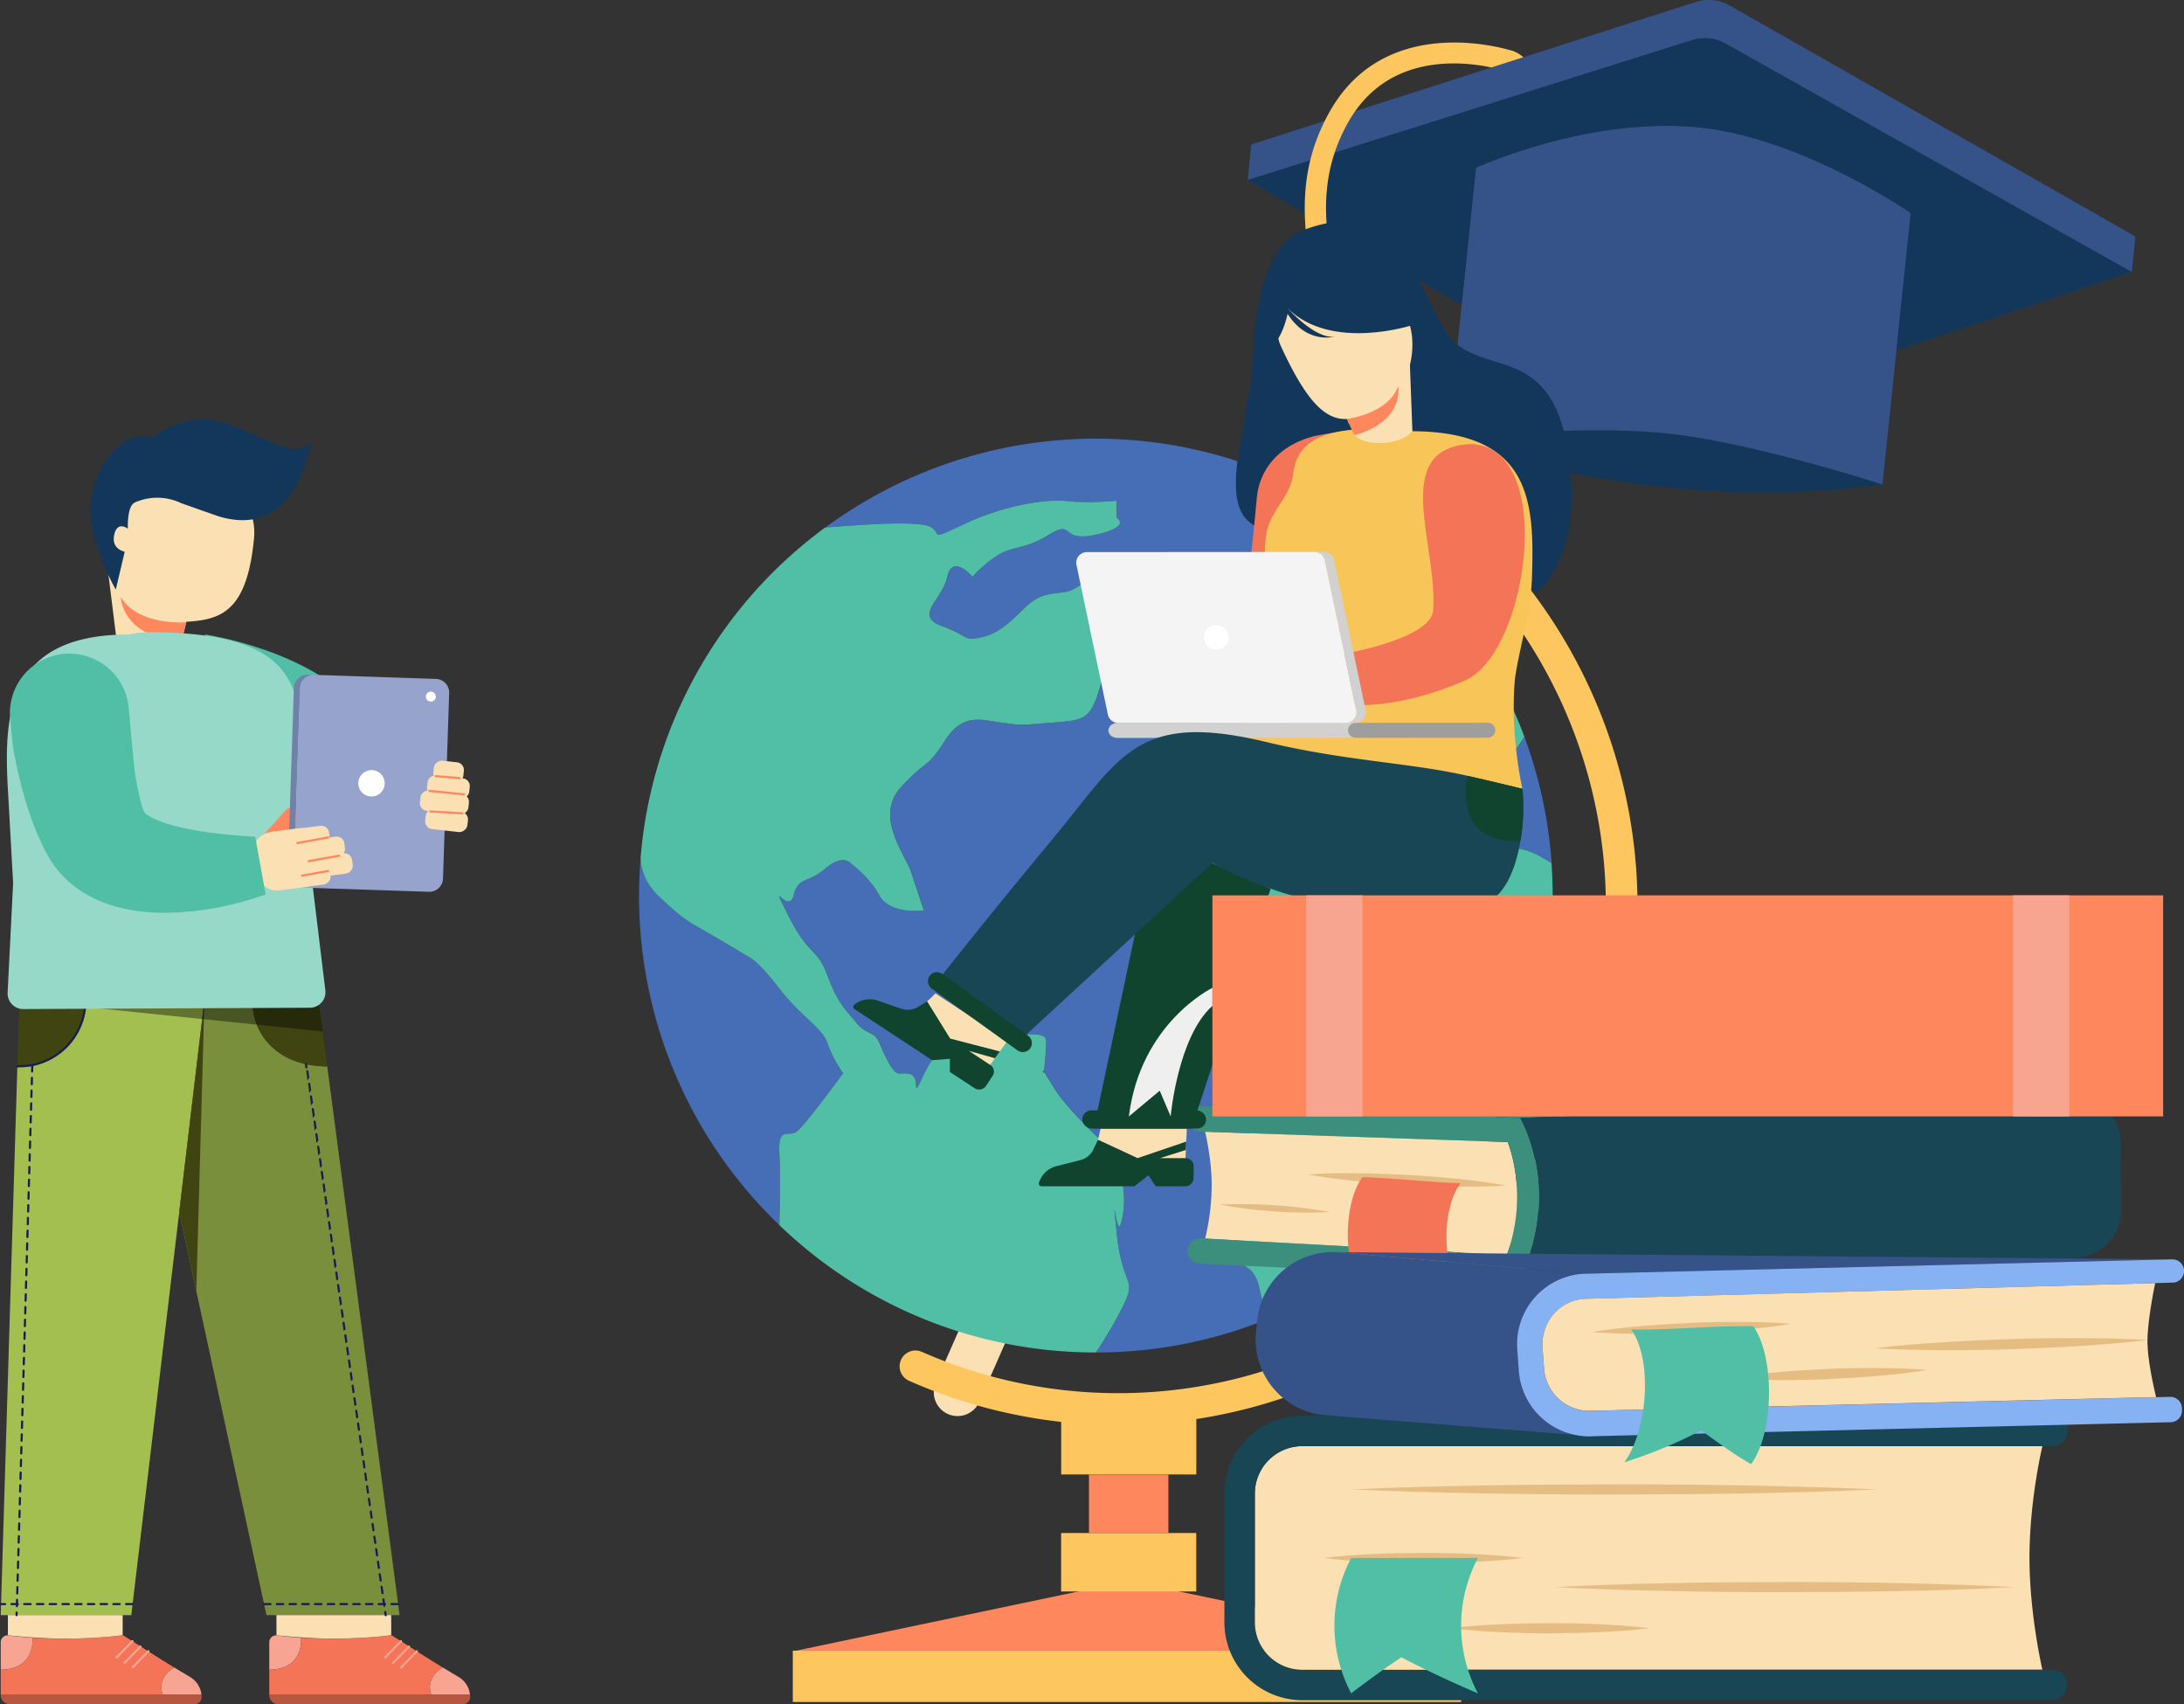 <svg xmlns="http://www.w3.org/2000/svg" viewBox="0 0 1563.64 1219.76"><rect x="0" y="0" width="1563.64" height="1219.76" fill="#333333" stroke="none"/><defs><style>.cls-1{isolation:isolate;}.cls-2{fill:#fec65e;}.cls-3{fill:#fe875e;}.cls-4{fill:#fae0b2;}.cls-5{fill:#466eb6;}.cls-6{fill:#50bfa5;}.cls-7{fill:#13375b;}.cls-8{fill:#355389;}.cls-9{fill:#f7f07f;}.cls-10{fill:#184655;}.cls-11{fill:#e5bd83;}.cls-12{fill:#3c8f7c;}.cls-13{fill:#f47458;}.cls-14{fill:#86b1f2;}.cls-15{fill:#f8c558;}.cls-16{fill:#587cf8;}.cls-17{fill:#d1d1d1;}.cls-18{fill:#9e9e9e;}.cls-19{fill:#f4f4f4;}.cls-20{fill:#fff;}.cls-21{fill:#11442f;}.cls-22{fill:#f7a491;}.cls-23{fill:#efefef;}.cls-24{fill:#a3bf50;}.cls-25{fill:#7a8f3c;}.cls-26{fill:#f8a492;}.cls-27{fill:#b75742;}.cls-28{fill:#3f4411;}.cls-29{fill:#171c51;}.cls-30{opacity:0.4;mix-blend-mode:multiply;}.cls-31{fill:#96d9c9;}.cls-32{fill:#7181aa;}.cls-33{fill:#96a4cd;}</style></defs><g class="cls-1"><g id="Object"><rect class="cls-2" x="567.61" y="1181.46" width="478.5" height="36.75"/><polygon class="cls-3" points="808.08 1131.53 570.04 1181.46 1046.11 1181.46 808.08 1131.53"/><rect class="cls-2" x="759.7" y="1097.25" width="96.75" height="41.84"/><rect class="cls-2" x="759.75" y="1013.5" width="96.75" height="41.84"/><rect class="cls-3" x="779.65" y="1055.41" width="56.86" height="41.84"/><path class="cls-4" d="M1961.54,1842.22h0a17,17,0,0,0-22.42,8.72l-19.52,44.36a17,17,0,0,0,8.72,22.42h0a17,17,0,0,0,22.42-8.72l19.52-44.36A17,17,0,0,0,1961.54,1842.22Z" transform="translate(-1249.6 -905.61)"/><path class="cls-4" d="M2203.11,1293.33h0a17,17,0,0,1-8.72-22.42l19.53-44.36a17,17,0,0,1,22.42-8.71h0a17,17,0,0,1,8.71,22.42l-19.52,44.36A17,17,0,0,1,2203.11,1293.33Z" transform="translate(-1249.6 -905.61)"/><path class="cls-2" d="M2050.1,1925.62a370.74,370.74,0,0,1-149.65-31.7,11.32,11.32,0,1,1,9.12-20.73,349.11,349.11,0,0,0,460.19-178.91c77.55-176.2-2.71-382.64-178.91-460.19a11.32,11.32,0,1,1,9.12-20.73c187.64,82.58,273.1,302.41,190.52,490.05a372.66,372.66,0,0,1-340.39,222.21Z" transform="translate(-1249.6 -905.61)"/><path class="cls-5" d="M1807.57,1730.61c1,18.69,0,51.72,0,51.72l-.07.08a326.34,326.34,0,0,1-100.36-235.82c0-9,.37-17.88,1.1-26.63h.07c0,1.91.45,15.08,12.51,26.63,13,12.44,18.62,17.07,28,22.22s37.31,21.93,37.31,21.93,5.66,1.84,21.48,22.37,30.75,28,34.51,39.21,11.18,21.41,11.18,21.41-28,38.26-33.55,42S1806.69,1712,1807.57,1730.61Z" transform="translate(-1249.6 -905.61)"/><path class="cls-5" d="M2151.69,1829.49c3.6,19.36,12.06,17.3,13.17,16.93v.07a326.5,326.5,0,0,1-130.68,27.15,300.65,300.65,0,0,0,20.24-34.8c9-18.69-1.55-13.1-5.3-50.4s0,0,2.36-5.59,5.07-22.37,0-37.31c-4.64-13.68-.81-11.69-.08-11.25-2.13-1.92-36.2-32.23-47.09-50-4.12-6.84-6.25-10.22-7.21-11.62.44-3.61,1.62-14.72,1.62-22.22s-20.45-3.68-26-3.68-28,5.59-43.12,7.43-24.06,39.14-24.06,28-9.34-7.43-13.1-8.39-9.27-12.14-13-21.41-9.34-5.59-16.78-14.93-13.09-13.1-20.52-33.63-13.1-13-28-42.89,0,0,3.68-14.28,9.34-8.09,22.58-19.27,18.47-3.76,18.47-3.76,13,9.35,20.53,23,31.71,10.6,31.71,10.6l-5.59-16.78c-1.32-3.9-2-6-2.35-7.06l-.3-1c-.22-.66-.59-1.62-1.1-3.23-3.76-11.19-26.12-39.15-7.43-59.67s18.61-13,31.71-33.56,26.12-14.93,41-13.09,11.26,1.91,35.46,0,28-1.84,35.47-28,0,0-3.76-24.28,0-20.46,0-41.2-9.34-1.7-22.36,0-16.78,2.06-24.28,7.65-18.62,20.53-33.55,24.28-9.35,0-29.88-7.58,0-18.54,3.76-35.32,18.1,0,18.1,0a85.86,85.86,0,0,1,17.36-14.93c11.18-7.51,18.62-3.76,37.3-15.16s7.44,5.81,33.55,0,14.94-12.21,14.94-12.21V1264s-18.69,2.2-35.46.29-46.65,3.75-72.7,16-16.85,8.31-24.28,2.94-50.4-2.06-76.3,0a327,327,0,0,1,422.77,29.87c-4.26-3.6-44.29,11-48,22.15s1.91,14.93-11.18,28-13,13.09-42.9,24.28-26.12-5.59-42.89,20.53-20.53,31.63-16.78,44.73-1.91,35.46,24.21,28,16.85-31.71,44.8-22.37a244.88,244.88,0,0,0,53.64,11.19s-9.71-28,0-33.56,27.59,3.68,39.22,13,11.62,7.5,19.05,18.69,14.94,16,20.53,14.49,26.12-31.27,26.12-31.27l12.07-17.8a326.2,326.2,0,0,1,19.42,90.42h-.07c-20.23-13-24-11.11-55.7-11.11s-35.46,7.28-63.42-.07-26.12-13-59.67-11.11-28-4.2-48.49,11-31.71-.37-37.3,34.43-14.94,29.21,0,59.09,14.93,24.2,29.8,54.07,26.12,5.6,20.52,48.49-5.59,50.4-5.59,57.83-3.75,29.87-3.75,39.22S2147.86,1808.67,2151.69,1829.49ZM2149.85,1365v-29.8c-11.19,0,5.59-13.1-11.19,0s-22.36,28-26.12,33.55-12.5,9.34-12.5,9.34Z" transform="translate(-1249.6 -905.61)"/><path class="cls-6" d="M2051.48,1782.85c-2.36,5.59-6.11-31.71-2.36,5.59s14.27,31.71,5.3,50.4a300.65,300.65,0,0,1-20.24,34.8,325.94,325.94,0,0,1-226.68-91.23l.07-.08s1-33,0-51.72,6.55-11.19,12.14-14.86,33.55-42,33.55-42-7.43-10.22-11.18-21.41-18.69-18.69-34.51-39.21-21.48-22.37-21.48-22.37-28-16.78-37.31-21.93-14.93-9.78-28-22.22c-12.06-11.55-12.51-24.72-12.51-26.63h-.07a326.31,326.31,0,0,1,132.14-236.77c25.9-2.06,68.87-5.37,76.3,0s-1.84,9.27,24.28-2.94,55.92-17.81,72.7-16,35.46-.29,35.46-.29v12.14s11.18,6.4-14.94,12.21-14.93-11.4-33.55,0-26.12,7.65-37.3,15.16a85.86,85.86,0,0,0-17.36,14.93s-14.35-16.85-18.1,0-24.28,27.74-3.76,35.32,14.94,11.26,29.88,7.58,26.12-18.69,33.55-24.28,11.18-6,24.28-7.65,22.36-20.75,22.36,0-3.75,17,0,41.2,11.19-1.84,3.76,24.28-11.19,26.12-35.47,28-20.52,1.91-35.46,0-28-7.43-41,13.09-13.1,13-31.71,33.56,3.67,48.48,7.43,59.67c.51,1.61.88,2.57,1.1,3.23l.3,1c.36,1,1,3.16,2.35,7.06l5.59,16.78s-24.28,3.09-31.71-10.6-20.53-23-20.53-23-5.3-7.43-18.47,3.76-18.83,5-22.58,19.27-18.62-15.52-3.68,14.28,20.45,22.44,28,42.89,13,24.28,20.52,33.63,13,5.59,16.78,14.93,9.34,20.53,13,21.41,13.1-2.79,13.1,8.39,8.9-26.12,24.06-28,37.45-7.43,43.12-7.43,26-3.75,26,3.68-1.18,18.61-1.62,22.22c-.51-.74-.73-1-.81-.88,0,.29.59,1.62.59,2a3.35,3.35,0,0,0,.22-1.1c1,1.4,3.09,4.78,7.21,11.62,10.89,17.81,45,48.12,47.09,50-.73-.44-4.56-2.43.08,11.25C2056.55,1760.48,2053.9,1777.26,2051.48,1782.85Z" transform="translate(-1249.6 -905.61)"/><path class="cls-6" d="M2164.86,1846.42c-1.11.37-9.57,2.43-13.17-16.93-3.83-20.82-14.94-14.93-14.94-24.2s3.75-31.71,3.75-39.22,0-14.93,5.59-57.83-5.59-18.61-20.52-48.49-14.87-24.28-29.8-54.07-5.59-24.28,0-59.09,16.77-19.27,37.3-34.43,14.94-9.12,48.49-11,31.71,3.75,59.67,11.11,31.71.07,63.42.07,35.47-1.84,55.7,11.11h.07c.52,7.65.81,15.3.81,23.1,0,134.21-80.78,249.5-196.37,299.9Z" transform="translate(-1249.6 -905.61)"/><path class="cls-6" d="M2138.66,1335.21c16.78-13.1,0,0,11.19,0V1365L2100,1378.1s8.75-3.75,12.5-9.34S2121.89,1348.23,2138.66,1335.21Z" transform="translate(-1249.6 -905.61)"/><path class="cls-6" d="M2341,1433v.08l-12.07,17.8s-20.53,29.8-26.12,31.27-13.09-3.31-20.53-14.49-7.43-9.35-19.05-18.69-29.43-18.62-39.22-13,0,33.56,0,33.56a244.88,244.88,0,0,1-53.64-11.19c-27.95-9.34-18.68,14.94-44.8,22.37s-20.46-14.94-24.21-28,0-18.69,16.78-44.73,13-9.35,42.89-20.53,29.87-11.19,42.9-24.28,7.5-16.78,11.18-28,43.78-25.75,48-22.15a.08.08,0,0,0,.08.08A328.06,328.06,0,0,1,2341,1433Z" transform="translate(-1249.6 -905.61)"/><path class="cls-7" d="M2597.37,1252.34c-169.83,23.28-311.29-32.41-311.29-32.41s90.25-11.07,157.75-4C2503.66,1222.12,2597.37,1252.34,2597.37,1252.34Z" transform="translate(-1249.6 -905.61)"/><path class="cls-8" d="M2607.48,1155.23l-10.11,97.11s-93.71-30.22-153.54-36.45c-67.5-7-157.75,4-157.75,4l10.12-97.12,10.11-97.11s80.57-37.12,160.33-28.81c74,7.7,151,61.22,151,61.22Z" transform="translate(-1249.6 -905.61)"/><path class="cls-7" d="M2775.77,1100.24l-165.7,55.26-2.59-.27,10.11-97.12s-77-53.52-151-61.22c-79.76-8.31-160.33,28.81-160.33,28.81l-10.11,97.11-2.55-.26-150.76-88.21,330.68-104Z" transform="translate(-1249.6 -905.61)"/><path class="cls-8" d="M2463.63,907.06,2145.53,1009l-2.64,25.38L2461,934.26a30.59,30.59,0,0,1,24.16,2.52l290.66,163.46,2.64-25.38L2488.09,909.61A30.61,30.61,0,0,0,2463.63,907.06Z" transform="translate(-1249.6 -905.61)"/><path class="cls-2" d="M2205.29,1184.21s-12.06,22.15-10.08,40.56,9.45,35.44,9.45,35.44l4.37.45-2.29-20.39,6.12,27.3,7.26-1.85-4.29-39.13,7.62,33s7.47-3.13,7.74-5.7-6.45-32.53-6.45-32.53l9.48,35.45s4.8,3.1,8.48-32.28-26.32-47-26.32-47Z" transform="translate(-1249.6 -905.61)"/><path class="cls-2" d="M2340.27,946.58l-22.87,7.34a121.93,121.93,0,0,0-14-2.22c-24.13-2.52-60.25.45-83.49,33.42q-2.44,3.5-4.7,7.4a122.32,122.32,0,0,0-10,22.19c-12.12,36.25-4.23,71.3,4.06,108,4.49,20,9.14,40.69,10.38,61.71a7.6,7.6,0,0,1-7.19,8.06,6.62,6.62,0,0,1-1.26,0,7.63,7.63,0,0,1-6.84-7.13c-1.17-19.78-5.66-39.83-10-59.25-7.71-34.23-15.63-69.36-6.63-105.93a132,132,0,0,1,10.39-28.08c1.17-2.41,2.46-4.78,3.82-7.18,41.49-72.57,130.53-42.91,131.45-42.59A24.12,24.12,0,0,1,2340.27,946.58Z" transform="translate(-1249.6 -905.61)"/><circle class="cls-9" cx="963.32" cy="275.29" r="15.95"/><path class="cls-4" d="M2182,1940.69h529.86s-9.25,38.35-9.25,80c0,40.49,9.25,80,9.25,80H2182a34,34,0,0,1-34-34v-92A34,34,0,0,1,2182,1940.69Z" transform="translate(-1249.6 -905.61)"/><path class="cls-10" d="M2719,1918.92a10.89,10.89,0,0,1,10.88,10.88,10.89,10.89,0,0,1-10.88,10.89H2182a34,34,0,0,0-34,34.07v92a34,34,0,0,0,34,34h537a10.89,10.89,0,0,1,0,21.77H2182a55.79,55.79,0,0,1-55.8-55.8v-92a55.8,55.8,0,0,1,55.8-55.8Z" transform="translate(-1249.6 -905.61)"/><path class="cls-11" d="M2217,1971.67q47.07-2.1,94.13-2.82c31.38-.58,62.76-.73,94.13-.8s62.75.21,94.13.79,62.75,1.42,94.13,2.83q-47.07,2.11-94.13,2.83c-31.38.58-62.75.73-94.13.8s-62.75-.23-94.13-.81S2248.34,1973.07,2217,1971.67Z" transform="translate(-1249.6 -905.61)"/><path class="cls-11" d="M2197.34,2020.73c11.86-1.5,23.71-2.29,35.57-2.82s23.71-.73,35.56-.81c11.86.07,23.72.22,35.57.8s23.71,1.32,35.57,2.83c-11.86,1.51-23.71,2.3-35.57,2.83s-23.71.73-35.57.79-23.71-.22-35.56-.8S2209.2,2022.23,2197.34,2020.73Z" transform="translate(-1249.6 -905.61)"/><path class="cls-11" d="M2288.1,2071c11.85-1.5,23.71-2.28,35.56-2.82s23.72-.73,35.57-.8,23.71.21,35.57.79,23.71,1.32,35.56,2.83c-11.85,1.51-23.71,2.3-35.56,2.83s-23.71.74-35.57.8-23.71-.23-35.57-.81S2300,2072.51,2288.1,2071Z" transform="translate(-1249.6 -905.61)"/><path class="cls-11" d="M2363,2041.58q41.1-2.1,82.19-2.82c27.4-.58,54.8-.74,82.19-.81s54.8.22,82.19.8,54.8,1.42,82.19,2.83q-41.09,2.12-82.19,2.83c-27.39.58-54.79.73-82.19.79s-54.79-.22-82.19-.8S2390.35,2043,2363,2041.58Z" transform="translate(-1249.6 -905.61)"/><path class="cls-6" d="M2307.72,2117.62a103.56,103.56,0,0,1,0-96.89H2217a103.56,103.56,0,0,0,0,96.89c10.76-8.25,22.71-16.94,35.85-25.83C2269.92,2100.68,2288.23,2109.37,2307.72,2117.62Z" transform="translate(-1249.6 -905.61)"/><path class="cls-4" d="M2329,1723s15.63,36.32-.59,80.91l-61.57-3.37-154.41-8.42v0a166.33,166.33,0,0,0,4.68-38.2c0-18.94-4.68-38.24-4.68-38.24v0l152.2,5.19Z" transform="translate(-1249.6 -905.61)"/><path class="cls-12" d="M2109.21,1791.93l3.23.18,154.41,8.42,61.57,3.37c16.22-44.59.59-80.91.59-80.91l-64.37-2.21-152.2-5.19-3.67-.11a9.05,9.05,0,0,1,.26-18.1h.4l228.61,8.45s30.19,50.14,0,115.05l-229.7-10.81a9.08,9.08,0,0,1,.47-18.14Z" transform="translate(-1249.6 -905.61)"/><polygon class="cls-12" points="859.83 791.77 1486.31 783.86 1482.86 784.01 1088.44 800.22 859.83 791.77"/><path class="cls-10" d="M2345.68,1705.52l386.78-15.91a34.13,34.13,0,0,1,35.45,33.93l.25,48.18a34.07,34.07,0,0,1-32.8,34.28L2338,1820.88c30.19-64.91,0-115.05,0-115.05Z" transform="translate(-1249.6 -905.61)"/><path class="cls-11" d="M2327.86,1754.11c-11.94.84-23.84,1-35.72.84s-23.76-.59-35.62-1.17-23.69-1.54-35.52-2.77-23.63-2.64-35.41-4.8c11.94-.85,23.84-1,35.73-.86s23.75.59,35.61,1.19,23.7,1.54,35.52,2.77S2316.09,1752,2327.86,1754.11Z" transform="translate(-1249.6 -905.61)"/><path class="cls-11" d="M2201.7,1773.13a312.65,312.65,0,0,1-39.45-.45,307,307,0,0,1-39.14-4.87,351.3,351.3,0,0,1,78.59,5.32Z" transform="translate(-1249.6 -905.61)"/><path class="cls-13" d="M2222.87,1825.17c-12-17.75-10.83-59.93,2.24-77,23.69.69,46.52,3.61,70.21,4.3-13.07,17-13.41,57-1.35,74.73a262.59,262.59,0,0,1-42.37-19.75C2241.22,1814.47,2231.82,1820.59,2222.87,1825.17Z" transform="translate(-1249.6 -905.61)"/><path class="cls-8" d="M2371.42,1816.23l11.19,1a50.53,50.53,0,0,0-46.75,54.08l1.12,15.44a50.51,50.51,0,0,0,40.74,45.9l-180-14.17a54.32,54.32,0,0,1-48.85-59.6l.84-8.3a54.26,54.26,0,0,1,58.76-48.6h0Z" transform="translate(-1249.6 -905.61)"/><polygon class="cls-8" points="1555.13 901.39 1133.02 911.62 1121.82 910.63 958.92 896.37 958.88 896.37 956.93 896.2 1555.13 901.39"/><path class="cls-14" d="M2792.62,1824l-409.07,11.33a32.29,32.29,0,0,0-23.23,12.87,34,34,0,0,0-6.28,23l1.06,14.24a32.63,32.63,0,0,0,31.79,30.07c.94,0,1.92,0,2.87-.1l.43,0,403.1-9.75,10-.25a8.35,8.35,0,0,1,8.51,8.47l0,1.48a8.32,8.32,0,0,1-8.1,8.2l-412.61,10a49.48,49.48,0,0,1-13.37-.82,50.51,50.51,0,0,1-40.74-45.9l-1.12-15.44a50.53,50.53,0,0,1,46.75-54.08L2804.73,1807a8.33,8.33,0,0,1,.45,16.66Z" transform="translate(-1249.6 -905.61)"/><path class="cls-4" d="M2793.29,1905.6l-403.1,9.75-.43,0c-1,0-1.93.11-2.87.1a32.63,32.63,0,0,1-31.79-30.07l-1.06-14.24a34,34,0,0,1,6.28-23,32.29,32.29,0,0,1,23.23-12.87L2792.62,1824c-.16.73-5.3,25.07-5.53,40.71S2793.29,1905.6,2793.29,1905.6Z" transform="translate(-1249.6 -905.61)"/><path class="cls-11" d="M2389.47,1859c11.8-2,23.63-3.26,35.47-4.28s23.7-1.71,35.56-2.27,23.74-.75,35.62-.66,23.79.34,35.71,1.36c-11.8,2-23.63,3.28-35.47,4.29s-23.7,1.71-35.56,2.26-23.74.75-35.63.65S2401.39,1860,2389.47,1859Z" transform="translate(-1249.6 -905.61)"/><path class="cls-11" d="M2487.1,1892c11.8-2,23.63-3.26,35.47-4.28s23.7-1.71,35.56-2.27,23.74-.75,35.63-.66,23.78.34,35.7,1.37c-11.8,2-23.63,3.27-35.47,4.29s-23.7,1.7-35.56,2.25-23.74.75-35.62.66S2499,1893,2487.1,1892Z" transform="translate(-1249.6 -905.61)"/><path class="cls-6" d="M2503.28,1953.57c16.36-22,17.33-76.29,1.62-98.72-30.25-.44-57.12,2.8-87.37,2.36,15.72,22.43,11.37,73.07-5,95a334.88,334.88,0,0,0,55.1-22.83C2480.48,1938.9,2492.13,1947.23,2503.28,1953.57Z" transform="translate(-1249.6 -905.61)"/><path class="cls-11" d="M2591.6,1870.63c16.25-2,32.51-3.27,48.79-4.3s32.56-1.72,48.85-2.28,32.59-.77,48.9-.68,32.62.33,49,1.35c-16.25,2-32.52,3.28-48.79,4.31s-32.56,1.71-48.85,2.27-32.59.75-48.9.67S2607.94,1871.63,2591.6,1870.63Z" transform="translate(-1249.6 -905.61)"/><path class="cls-7" d="M2180.94,1071c-21.29,8.52-32.68,44.11-34.23,89.75s-27.48,105.57,1,121,76.25-21.51,113.11,10.94,90.57,35.43,90.57,35.43,33.51-26.56,20.33-102.49-63.37-49.44-85.8-80.87S2252.87,1042.25,2180.94,1071Z" transform="translate(-1249.6 -905.61)"/><path class="cls-13" d="M2193.08,1217.3s74.41-15.6,72,8.74c-1,10.37-33.2,56.92-33.94,60.79-.49,2.82-1.15,5.71-1.73,8.56s-1.22,5.7-2,8.59-1.39,5.75-2.19,8.64l-2.52,8.73c-.4,1.44-.88,2.92-1.4,4.4l-1.51,4.43-1.52,4.42-1.78,4.54-1.83,4.51c-.31.75-.6,1.48-.94,2.25l-1.09,2.34-2.22,4.65-1.11,2.32-.56,1.15-1,1.75c-1.35,2.39-2.7,4.81-4.25,7s-3.26,4.37-5,6.45-3.63,3.82-5.51,5.64-3.83,3.26-5.8,4.8a84.29,84.29,0,0,1-23.42,12.1c-1.86.58-3.8,1.29-5.6,1.72l-5.46,1.36c-3.53.71-7.09,1.35-10.48,1.73a139.44,139.44,0,0,1-19.71,1c-12.66-.14-14.25-59.21-5.82-61.35a97.22,97.22,0,0,0,11.7-3.7c.85-.36,1.79-.66,2.55-1.06s1.58-.75,2.37-1.1l2.08-1.14a21,21,0,0,0,1.81-1.16c2.21-1.55,3.37-6.82,3.37-6.82l.76-2.71.39-1.35c.12-.47.22-1,.33-1.51l.67-3,.71-3,.6-3.25c.38-2.19.84-4.23,1.18-6.52.77-4.47,2.32-20,4.25-40.54,2.07-22,18.07-38.93,43.46-44.46Z" transform="translate(-1249.6 -905.61)"/><path class="cls-15" d="M2334,1394.17c1.27-16.6,11.53-48.88,12.39-74.53,1.79-53.41.45-104.92-85.26-105.38a1.76,1.76,0,0,0-.33-.07c-5.68-1-9.86-1.38-11.84-1.55l-1.27-.1c-40-1.14-68.77,3-72.23,32.13-2.12,17.75-16.75,25.51-19.43,44.62-3.48,24.85,3.55,29,9.92,49.69,5,16.38-39.29,127.13-39.29,127.13l212.94,4.1S2331,1433.71,2334,1394.17Z" transform="translate(-1249.6 -905.61)"/><path class="cls-16" d="M2249,1212.64c2,.17,6.16.59,11.84,1.55A101.87,101.87,0,0,0,2249,1212.64Z" transform="translate(-1249.6 -905.61)"/><path class="cls-4" d="M2259,1166.07l-55.24,9.5,7.33,20.92,0,.07,2,5.77,1.92,5.54.41,1.15,6.65.75-4.39,4.27s2.15,8.66,19.54,8.66,23.58-8.5,23.58-8.5Z" transform="translate(-1249.6 -905.61)"/><path class="cls-4" d="M2260.73,1149.17c1.22,25.95-13.06,47.38-38,54.8-19.06,5.69-33.78-2.29-56-50.4-10.91-23.58,18.83-48,44.78-49.19A47,47,0,0,1,2260.73,1149.17Z" transform="translate(-1249.6 -905.61)"/><path class="cls-3" d="M2219.57,1217.11a6.91,6.91,0,0,1-1.89-3.07c-.72-2.23-3.91-8.54-3.91-8.54s29.83-3.51,36.78-23.44C2250.55,1182.06,2255.85,1206.61,2219.57,1217.11Z" transform="translate(-1249.6 -905.61)"/><path class="cls-13" d="M2301.43,1223.46c62.9-.76,43.19,149.34-3.12,169.29-57.07,24.58-91.49,16.23-91.49,16.23l-.44-34.35c.33-.15,67.64-10.78,69.26-32.08,3.56-46.64-31-115.1,25.79-119.09Z" transform="translate(-1249.6 -905.61)"/><path class="cls-17" d="M2137.74,1423l83.47-.06a7,7,0,0,0-4.51,1.58,4.9,4.9,0,0,0-1.87,3.78c0,3,2.88,5.37,6.39,5.37l-171.65.11c-3.51,0-6.39-2.41-6.39-5.37a5,5,0,0,1,1.87-3.78,7,7,0,0,1,4.51-1.58Z" transform="translate(-1249.6 -905.61)"/><path class="cls-18" d="M2314.78,1422.92a5.36,5.36,0,1,1,0,10.72l-94.66.07a5.39,5.39,0,0,1-5.37-5.37,5.3,5.3,0,0,1,1.57-3.78,5.37,5.37,0,0,1,3.8-1.58l92.66-.06Z" transform="translate(-1249.6 -905.61)"/><path class="cls-17" d="M2225.79,1420.17a7.6,7.6,0,0,1-5.87,2.81h-6.77a7.57,7.57,0,0,0,7.39-9.14l-22.49-107.16a7.65,7.65,0,0,0-7.43-6h6.76a7.64,7.64,0,0,1,7.44,6l22.49,107.16A7.49,7.49,0,0,1,2225.79,1420.17Z" transform="translate(-1249.6 -905.61)"/><path class="cls-19" d="M2219,1420.17a7.53,7.53,0,0,1-5.87,2.81l-162.89.11a7.64,7.64,0,0,1-7.44-6l-22.49-107.16a7.6,7.6,0,0,1,7.41-9.14l162.88-.11a7.65,7.65,0,0,1,7.43,6l22.49,107.16A7.49,7.49,0,0,1,2219,1420.17Z" transform="translate(-1249.6 -905.61)"/><circle class="cls-20" cx="2120.44" cy="1361.88" r="8.83" transform="translate(-1643.95 620.02) rotate(-36.44)"/><path class="cls-7" d="M2261.5,1138.11s-58.61,19.5-90.06-11.94c0,0,20,22.71,33.82,20.29,0,0-19.61,6.08-33.82-16.23,0,0-3.94,20.52-14.14,24.71,0,0-9.32-57.16,39.93-64.26S2259.11,1115.56,2261.5,1138.11Z" transform="translate(-1249.6 -905.61)"/><path class="cls-4" d="M1919.31,1616.63s-14.46,15.62-20.16,12.47l59.17,38.93,12.62-17.43Z" transform="translate(-1249.6 -905.61)"/><path class="cls-21" d="M1878.18,1621.82l16.62,5.77a14.4,14.4,0,0,0,10.66-.49l7.93-4.76,16.5,26.64,35.55,9.21-3.5,4.84-18.71-5.27,15.45,10.16a5.6,5.6,0,0,1,1.6,7.75l-4.68,7.11a6,6,0,0,1-8.25,1.7l-17.69-11.63v-9.41l-12.69,1-55.61-36.58a1.94,1.94,0,0,1-.15-3.13h0A17.75,17.75,0,0,1,1878.18,1621.82Z" transform="translate(-1249.6 -905.61)"/><path class="cls-4" d="M2037.52,1713.34s-3.5,21-10,21.5h70.83l.95-21.5Z" transform="translate(-1249.6 -905.61)"/><path class="cls-21" d="M2006,1740.28l17.06-4.32a14.35,14.35,0,0,0,8.64-6.26l4-8.34,28.42,13.19,34.77-11.85-.27,6-18.52,5.88h18.49a5.6,5.6,0,0,1,5.59,5.6v8.51a6,6,0,0,1-6,6h-21.17l-5.18-7.86-10,7.86h-66.56a1.94,1.94,0,0,1-1.84-2.53h0A17.74,17.74,0,0,1,2006,1740.28Z" transform="translate(-1249.6 -905.61)"/><path class="cls-21" d="M2067.11,1551l-34.49,162.38h70l56.69-171.59s-20.33-9.27-49-21.44S2074.4,1532.93,2067.11,1551Z" transform="translate(-1249.6 -905.61)"/><path class="cls-10" d="M2338.17,1507.44h0c-8.36,48.3-32.44,60.11-96.19,52.74-79.92-9.24-124.27-37-124.27-37l-138.76,128-59.34-42s35.86-45.62,82.74-102c49.6-59.63,60.21-92.9,153.75-70.49,57.73,13.84,102.13,14.63,143.94,24.17h0c24.12,5.5,39.56,9.34,39.56,9.34A142.42,142.42,0,0,1,2338.17,1507.44Z" transform="translate(-1249.6 -905.61)"/><path class="cls-21" d="M2338.17,1507.44h0c-49.49,3.15-38.13-46.57-38.13-46.57h0c24.12,5.5,39.56,9.34,39.56,9.34A142.42,142.42,0,0,1,2338.17,1507.44Z" transform="translate(-1249.6 -905.61)"/><path class="cls-21" d="M1924.23,1602.66l61.46,44.23a6.52,6.52,0,0,1,1.48,9.06h0a6.51,6.51,0,0,1-9.06,1.48l-61.46-44.23a6.51,6.51,0,0,1-1.48-9.06h0A6.51,6.51,0,0,1,1924.23,1602.66Z" transform="translate(-1249.6 -905.61)"/><rect class="cls-21" x="2024.43" y="1700.36" width="88.7" height="12.98" rx="6.49" transform="translate(2887.96 2508.1) rotate(180)"/><rect class="cls-3" x="868.03" y="640.85" width="680.67" height="158.21"/><rect class="cls-22" x="935.17" y="640.85" width="40.28" height="158.21"/><rect class="cls-22" x="2690.86" y="1546.45" width="40.28" height="158.21" transform="translate(4172.41 2345.51) rotate(180)"/><path class="cls-23" d="M2117.62,1612.68s-51.51,24.83-59.79,92l22.08-18.39,7.82,18.39s5.06-57,29.89-79.1Z" transform="translate(-1249.6 -905.61)"/><path class="cls-24" d="M1345.13,1621.5h-34.28a47.38,47.38,0,0,1-38.13,46.47,46.14,46.14,0,0,1-9.25.91l-1.44-.05-11.67,384.92-.25,7.92h93.48l.94-7.9,33.4-280.66,18-151.61Z" transform="translate(-1249.6 -905.61)"/><path class="cls-25" d="M1396,1621.5h34.28c0,22,13.86,40.45,38.43,45.81a71.27,71.27,0,0,0,15.19,1.57l50.75,384.87,1,7.92h-95.27l-1.72-7.92-60.76-280.64Z" transform="translate(-1249.6 -905.61)"/><path class="cls-26" d="M1374.37,2099.12s-12.61,6.14-8.38,19.24h27.8a16.74,16.74,0,0,0-8.13-12.47C1381.24,2103.27,1377.6,2101.1,1374.37,2099.12Z" transform="translate(-1249.6 -905.61)"/><path class="cls-26" d="M1250.11,2081.09v19.61c25.49-.31,22.69-22.92,22.69-22.92-10.2-.66-16.29-1.52-17.37-1.69l-.18,0h-.11A5,5,0,0,0,1250.11,2081.09Z" transform="translate(-1249.6 -905.61)"/><path class="cls-13" d="M1344.44,2080.31l-6.74-4.25s-2.44.33-6.77.77c-7.18.72-19.6,1.66-34.59,1.66-1.27,0-2.51,0-3.71,0-7.71-.06-14.36-.33-19.83-.68,0,0,2.8,22.61-22.69,22.92v17.66H1366c-4.23-13.1,8.38-19.24,8.38-19.24-6.76-4.1-11.77-7.27-18.59-11.6C1352.54,2085.45,1348.89,2083.12,1344.44,2080.31Z" transform="translate(-1249.6 -905.61)"/><path class="cls-27" d="M1250.11,2118.36v.64a6.37,6.37,0,0,0,6.36,6.37h132.45a5,5,0,0,0,5-5,16.36,16.36,0,0,0-.12-2H1250.11Z" transform="translate(-1249.6 -905.61)"/><path class="cls-4" d="M1255.25,2061.67v14.39a.84.84,0,0,1,.18,0c2,.21,19.68,2.13,37.2,2.37,1.2,0,2.44,0,3.71,0,15,0,27.41-.94,34.59-1.66,4.17-.44,6.49-.77,6.49-.77v-14.39h-82.17Z" transform="translate(-1249.6 -905.61)"/><path class="cls-26" d="M1333.06,2092.74a.77.77,0,0,1-.53-.21.76.76,0,0,1,0-1.08l11.38-11.67a.76.76,0,0,1,1.09,1.06l-11.39,11.67A.72.72,0,0,1,1333.06,2092.74Z" transform="translate(-1249.6 -905.61)"/><path class="cls-26" d="M1338.74,2096.62a.74.74,0,0,1-.53-.22.76.76,0,0,1,0-1.07l11.4-11.67a.76.76,0,1,1,1.08,1.06l-11.39,11.67A.78.78,0,0,1,1338.74,2096.62Z" transform="translate(-1249.6 -905.61)"/><path class="cls-26" d="M1344.44,2099.88a.77.77,0,0,1-.53-.21.76.76,0,0,1,0-1.08l11.33-11.6a.75.75,0,0,1,1.06-.15.77.77,0,0,1,.14,1.07l0,.06-11.4,11.69A.73.73,0,0,1,1344.44,2099.88Z" transform="translate(-1249.6 -905.61)"/><path class="cls-26" d="M1566.65,2099.12s-12.61,6.14-8.39,19.24h27.81a16.77,16.77,0,0,0-8.13-12.47C1573.51,2103.27,1569.87,2101.1,1566.65,2099.12Z" transform="translate(-1249.6 -905.61)"/><path class="cls-26" d="M1442.39,2081.09v19.61c25.48-.31,22.68-22.92,22.68-22.92-10.19-.66-16.29-1.52-17.36-1.69l-.19,0h-.1A5,5,0,0,0,1442.39,2081.09Z" transform="translate(-1249.6 -905.61)"/><path class="cls-13" d="M1536.71,2080.31l-6.74-4.25s-2.43.33-6.76.77c-7.19.72-19.6,1.66-34.6,1.66-1.26,0-2.51,0-3.71,0-7.7-.06-14.36-.33-19.83-.68,0,0,2.8,22.61-22.68,22.92v17.66h115.87c-4.22-13.1,8.39-19.24,8.39-19.24-6.76-4.1-11.78-7.27-18.6-11.6C1544.81,2085.45,1541.17,2083.12,1536.71,2080.31Z" transform="translate(-1249.6 -905.61)"/><path class="cls-27" d="M1442.39,2118.36v.64a6.36,6.36,0,0,0,6.35,6.37h132.45a5,5,0,0,0,3.54-1.48,5.06,5.06,0,0,0,1.46-3.54,18.65,18.65,0,0,0-.12-2H1442.39Z" transform="translate(-1249.6 -905.61)"/><path class="cls-4" d="M1447.52,2061.67v14.39l.19,0c2,.21,19.67,2.13,37.19,2.37,1.2,0,2.45,0,3.71,0,15,0,27.41-.94,34.6-1.66,4.16-.44,6.48-.77,6.48-.77v-14.39h-82.17Z" transform="translate(-1249.6 -905.61)"/><path class="cls-26" d="M1525.33,2092.74a.75.75,0,0,1-.54-1.29l11.38-11.67a.76.76,0,0,1,1.09,1.06l-11.38,11.67A.74.74,0,0,1,1525.33,2092.74Z" transform="translate(-1249.6 -905.61)"/><path class="cls-26" d="M1531,2096.62a.75.75,0,0,1-.54-.22.76.76,0,0,1,0-1.07l11.4-11.67a.76.76,0,1,1,1.08,1.06l-11.39,11.67A.78.78,0,0,1,1531,2096.62Z" transform="translate(-1249.6 -905.61)"/><path class="cls-26" d="M1536.71,2099.88a.75.75,0,0,1-.54-1.29l11.34-11.6a.74.74,0,0,1,1-.15.76.76,0,0,1,.14,1.07l0,.06-11.39,11.69A.77.77,0,0,1,1536.71,2099.88Z" transform="translate(-1249.6 -905.61)"/><polygon class="cls-28" points="146.38 715.9 140.56 923.96 128.33 867.51 146.38 715.9"/><path class="cls-28" d="M1263.47,1621.5l-1.44,47.33,1.44.05a46.14,46.14,0,0,0,9.25-.91,47.38,47.38,0,0,0,38.13-46.47Z" transform="translate(-1249.6 -905.61)"/><path class="cls-28" d="M1477.64,1621.5h-47.38c0,22,13.86,40.45,38.43,45.81a71.27,71.27,0,0,0,15.19,1.57Z" transform="translate(-1249.6 -905.61)"/><path class="cls-29" d="M1262,1669.59a62.71,62.71,0,0,0,10.85-.88,48.21,48.21,0,0,0,38.73-47.21.76.76,0,0,0-1.52,0,46.69,46.69,0,0,1-37.51,45.72,61.42,61.42,0,0,1-10.55.85.76.76,0,0,0,0,1.52Z" transform="translate(-1249.6 -905.61)"/><path class="cls-29" d="M1469,1670.33h.11a.75.75,0,0,0,.64-.86l-.32-2.25a.76.76,0,0,0-1.51.21l.33,2.26A.75.75,0,0,0,1469,1670.33Z" transform="translate(-1249.6 -905.61)"/><path class="cls-29" d="M1524,2055l-.65-4.48a.76.76,0,0,1,.64-.86.77.77,0,0,1,.87.64l.64,4.48a.77.77,0,0,1-.64.87h-.11A.75.75,0,0,1,1524,2055Zm-1.3-9-.64-4.48a.75.75,0,0,1,.64-.86.77.77,0,0,1,.86.64l.65,4.48a.76.76,0,0,1-.65.86h-.11A.76.76,0,0,1,1522.72,2046.08Zm-1.29-9-.65-4.48a.76.76,0,1,1,1.5-.22l.65,4.48a.76.76,0,0,1-.64.86h-.11A.75.75,0,0,1,1521.43,2037.12Zm-1.3-9-.65-4.49a.76.76,0,0,1,.65-.86.78.78,0,0,1,.86.65l.64,4.48a.76.76,0,0,1-.64.86h-.11A.76.76,0,0,1,1520.13,2028.16Zm-1.3-9-.64-4.48a.76.76,0,0,1,.64-.86.77.77,0,0,1,.86.65l.65,4.48a.76.76,0,0,1-.65.86h-.11A.77.77,0,0,1,1518.83,2019.19Zm-1.29-9-.65-4.48a.76.76,0,0,1,1.5-.22l.65,4.48a.77.77,0,0,1-.64.87h-.11A.75.75,0,0,1,1517.54,2010.23Zm-1.3-9-.65-4.48a.76.76,0,0,1,.64-.86.77.77,0,0,1,.87.64l.64,4.48a.75.75,0,0,1-.64.86H1517A.75.75,0,0,1,1516.24,2001.27Zm-1.3-9-.64-4.48a.76.76,0,0,1,1.5-.22l.65,4.48a.76.76,0,0,1-.65.86h-.11A.76.76,0,0,1,1514.94,1992.31Zm-1.29-9-.65-4.49a.76.76,0,1,1,1.5-.21l.65,4.48a.76.76,0,0,1-.64.86h-.11A.76.76,0,0,1,1513.65,1983.35Zm-1.3-9-.65-4.48a.76.76,0,1,1,1.51-.21l.64,4.48a.76.76,0,0,1-.64.86h-.11A.75.75,0,0,1,1512.35,1974.38Zm-1.3-9-.64-4.48a.76.76,0,1,1,1.5-.22l.65,4.48a.77.77,0,0,1-.65.87h-.11A.76.76,0,0,1,1511.05,1965.42Zm-1.29-9-.65-4.48a.76.76,0,0,1,1.5-.22l.65,4.48a.76.76,0,0,1-.64.86h-.11A.75.75,0,0,1,1509.76,1956.46Zm-1.3-9-.65-4.48a.76.76,0,0,1,.64-.86.73.73,0,0,1,.86.64l.65,4.48a.75.75,0,0,1-.64.86h-.11A.75.75,0,0,1,1508.46,1947.5Zm-1.3-9-.65-4.48a.76.76,0,0,1,.65-.86.74.74,0,0,1,.86.64l.65,4.48a.76.76,0,0,1-.65.86h-.11A.76.76,0,0,1,1507.16,1938.54Zm-1.29-9-.65-4.48a.76.76,0,0,1,.64-.86.75.75,0,0,1,.86.65l.65,4.48a.76.76,0,0,1-.64.86h-.11A.76.76,0,0,1,1505.87,1929.57Zm-1.3-9-.65-4.48a.76.76,0,0,1,.64-.86.75.75,0,0,1,.86.64l.65,4.49a.76.76,0,0,1-.64.86h-.11A.75.75,0,0,1,1504.57,1920.61Zm-1.3-9-.65-4.48a.76.76,0,0,1,1.51-.22l.65,4.48a.76.76,0,0,1-.65.86H1504A.76.76,0,0,1,1503.27,1911.65Zm-1.29-9-.65-4.48a.76.76,0,0,1,1.5-.22l.65,4.48a.76.76,0,0,1-.64.86h-.11A.75.75,0,0,1,1502,1902.69Zm-1.3-9-.65-4.48a.76.76,0,0,1,.64-.86.74.74,0,0,1,.86.64l.65,4.48a.76.76,0,0,1-.64.86h-.11A.75.75,0,0,1,1500.68,1893.73Zm-1.3-9-.65-4.49a.76.76,0,0,1,.65-.86.75.75,0,0,1,.86.65l.65,4.48a.76.76,0,0,1-.65.86h-.11A.77.77,0,0,1,1499.38,1884.77Zm-1.29-9-.65-4.48a.76.76,0,0,1,.64-.86.75.75,0,0,1,.86.64l.65,4.49a.76.76,0,0,1-.64.86h-.11A.75.75,0,0,1,1498.09,1875.8Zm-1.3-9-.65-4.48a.76.76,0,1,1,1.5-.22l.65,4.48a.76.76,0,0,1-.64.86h-.11A.75.75,0,0,1,1496.79,1866.84Zm-1.3-9-.65-4.48a.76.76,0,0,1,.65-.86.74.74,0,0,1,.86.64l.65,4.48a.76.76,0,0,1-.65.86h-.11A.76.76,0,0,1,1495.49,1857.88Zm-1.29-9-.65-4.48a.76.76,0,0,1,.64-.86.74.74,0,0,1,.86.64l.65,4.48a.76.76,0,0,1-.64.86H1495A.75.75,0,0,1,1494.2,1848.92Zm-1.3-9-.65-4.49a.76.76,0,1,1,1.5-.21l.65,4.48a.76.76,0,0,1-.64.86h-.11A.76.76,0,0,1,1492.9,1840Zm-1.3-9-.65-4.48a.76.76,0,0,1,1.51-.21l.65,4.48a.76.76,0,0,1-.65.86h-.11A.76.76,0,0,1,1491.6,1831Zm-1.29-9-.65-4.48a.76.76,0,0,1,1.5-.22l.65,4.48a.76.76,0,0,1-.64.86h-.11A.75.75,0,0,1,1490.31,1822Zm-1.3-9-.65-4.48a.76.76,0,0,1,.64-.86.75.75,0,0,1,.86.64l.65,4.48a.76.76,0,0,1-.64.86h-.11A.75.75,0,0,1,1489,1813.07Zm-1.3-9-.65-4.48a.76.76,0,0,1,.65-.86.75.75,0,0,1,.86.64l.65,4.48a.76.76,0,0,1-.65.86h-.11A.76.76,0,0,1,1487.71,1804.11Zm-1.29-9-.65-4.48a.76.76,0,1,1,1.5-.22l.65,4.48a.76.76,0,0,1-.64.86h-.11A.76.76,0,0,1,1486.42,1795.15Zm-1.3-9-.65-4.48a.76.76,0,0,1,.64-.86.75.75,0,0,1,.86.64l.65,4.49a.76.76,0,0,1-.64.86h-.11A.75.75,0,0,1,1485.12,1786.18Zm-1.3-9-.65-4.48a.76.76,0,0,1,1.51-.22l.64,4.48a.77.77,0,0,1-.64.87h-.11A.76.76,0,0,1,1483.82,1777.22Zm-1.3-9-.64-4.48a.76.76,0,0,1,1.5-.22l.65,4.48a.76.76,0,0,1-.64.86h-.11A.76.76,0,0,1,1482.52,1768.26Zm-1.29-9-.65-4.48a.76.76,0,0,1,1.5-.22l.65,4.48a.76.76,0,0,1-.64.86H1482A.75.75,0,0,1,1481.23,1759.3Zm-1.3-9-.65-4.48a.76.76,0,0,1,.65-.86.74.74,0,0,1,.86.64l.64,4.48a.76.76,0,0,1-.64.86h-.11A.77.77,0,0,1,1479.93,1750.34Zm-1.3-9-.64-4.48a.76.76,0,1,1,1.5-.21l.65,4.48a.76.76,0,0,1-.64.86h-.11A.77.77,0,0,1,1478.63,1741.37Zm-1.29-9-.65-4.48a.76.76,0,0,1,.64-.86.75.75,0,0,1,.86.64l.65,4.48a.76.76,0,0,1-.64.86h-.11A.75.75,0,0,1,1477.34,1732.41Zm-1.3-9-.65-4.48a.76.76,0,0,1,1.51-.22l.64,4.48a.75.75,0,0,1-.64.86h-.11A.76.76,0,0,1,1476,1723.45Zm-1.3-9-.64-4.48a.76.76,0,0,1,1.5-.22l.65,4.48a.76.76,0,0,1-.65.86h-.1A.76.76,0,0,1,1474.74,1714.49Zm-1.29-9-.65-4.49a.76.76,0,0,1,1.5-.21l.65,4.48a.76.76,0,0,1-.64.86h-.11A.75.75,0,0,1,1473.45,1705.53Zm-1.3-9-.65-4.49a.76.76,0,1,1,1.51-.21l.64,4.48a.76.76,0,0,1-.64.86h-.11A.77.77,0,0,1,1472.15,1696.57Zm-1.3-9-.64-4.48a.76.76,0,1,1,1.5-.22l.65,4.48a.77.77,0,0,1-.64.87h-.11A.76.76,0,0,1,1470.85,1687.6Zm-1.29-9-.65-4.48a.76.76,0,0,1,.64-.86.74.74,0,0,1,.86.64l.65,4.48a.76.76,0,0,1-.64.86h-.11A.75.75,0,0,1,1469.56,1678.64Z" transform="translate(-1249.6 -905.61)"/><path class="cls-29" d="M1525.74,2062.43h.11a.75.75,0,0,0,.64-.86l-.32-2.25a.77.77,0,0,0-.86-.65.76.76,0,0,0-.65.86l.33,2.26A.75.75,0,0,0,1525.74,2062.43Z" transform="translate(-1249.6 -905.61)"/><path class="cls-29" d="M1437.93,2053.75a.76.76,0,0,1,.76-.76h4.56a.76.76,0,1,1,0,1.52h-4.56A.76.76,0,0,1,1437.93,2053.75Zm9.12,0a.76.76,0,0,1,.76-.76h4.56a.76.76,0,0,1,0,1.52h-4.56A.76.76,0,0,1,1447.05,2053.75Zm9.12,0a.76.76,0,0,1,.76-.76h4.55a.76.76,0,1,1,0,1.52h-4.55A.76.76,0,0,1,1456.17,2053.75Zm9.11,0a.76.76,0,0,1,.76-.76h4.56a.76.76,0,1,1,0,1.52H1466A.76.76,0,0,1,1465.28,2053.75Zm9.12,0a.76.76,0,0,1,.76-.76h4.56a.76.76,0,1,1,0,1.52h-4.56A.76.76,0,0,1,1474.4,2053.75Zm9.12,0a.76.76,0,0,1,.76-.76h4.55a.76.76,0,1,1,0,1.52h-4.55A.76.76,0,0,1,1483.52,2053.75Zm9.11,0a.76.76,0,0,1,.76-.76H1498a.76.76,0,1,1,0,1.52h-4.56A.76.76,0,0,1,1492.63,2053.75Zm9.12,0a.76.76,0,0,1,.76-.76h4.56a.76.76,0,1,1,0,1.52h-4.56A.76.76,0,0,1,1501.75,2053.75Zm9.12,0a.76.76,0,0,1,.76-.76h4.55a.76.76,0,1,1,0,1.52h-4.55A.76.76,0,0,1,1510.87,2053.75Zm9.11,0a.76.76,0,0,1,.76-.76h4.56a.76.76,0,1,1,0,1.52h-4.56A.76.76,0,0,1,1520,2053.75Zm9.12,0a.76.76,0,0,1,.76-.76h4.56a.76.76,0,1,1,0,1.52h-4.56A.76.76,0,0,1,1529.1,2053.75Z" transform="translate(-1249.6 -905.61)"/><path class="cls-29" d="M1261.47,2062.43a.75.75,0,0,1-.73-.78l0-1.85a.79.79,0,0,1,.78-.74.78.78,0,0,1,.74.79l-.06,1.84a.76.76,0,0,1-.75.74Zm.19-6.4a.76.76,0,0,1-.74-.78l.13-4.56a.76.76,0,1,1,1.52,0l-.13,4.56a.76.76,0,0,1-.76.74Zm.26-9.12a.76.76,0,0,1-.74-.78l.13-4.55a.77.77,0,0,1,.78-.74.76.76,0,0,1,.74.78l-.13,4.56a.75.75,0,0,1-.76.73Zm.26-9.11a.76.76,0,0,1-.74-.78l.13-4.56a.75.75,0,0,1,.78-.73.76.76,0,0,1,.74.78l-.13,4.55a.76.76,0,0,1-.76.74Zm.26-9.11a.76.76,0,0,1-.74-.78l.13-4.56a.76.76,0,1,1,1.52,0l-.13,4.56a.76.76,0,0,1-.76.74Zm.26-9.11a.78.78,0,0,1-.74-.79l.13-4.55a.78.78,0,0,1,.78-.74.76.76,0,0,1,.74.78l-.13,4.56a.76.76,0,0,1-.76.74Zm.26-9.12a.76.76,0,0,1-.74-.78l.13-4.56a.76.76,0,0,1,1.52.05l-.13,4.56a.75.75,0,0,1-.76.73Zm.26-9.11a.76.76,0,0,1-.74-.78l.13-4.56a.76.76,0,1,1,1.52,0l-.13,4.55a.76.76,0,0,1-.76.74Zm.26-9.11a.77.77,0,0,1-.74-.79l.13-4.55a.76.76,0,0,1,1.52,0l-.13,4.56a.76.76,0,0,1-.76.74Zm.26-9.12a.76.76,0,0,1-.74-.78l.13-4.55a.79.79,0,0,1,.78-.74.76.76,0,0,1,.74.78l-.13,4.56a.75.75,0,0,1-.76.73Zm.26-9.11a.76.76,0,0,1-.74-.78l.13-4.56a.76.76,0,1,1,1.52,0l-.13,4.55a.76.76,0,0,1-.76.74Zm.26-9.11a.76.76,0,0,1-.74-.78l.13-4.56a.74.74,0,0,1,.78-.74.76.76,0,0,1,.74.78l-.13,4.56a.76.76,0,0,1-.76.74Zm.26-9.11a.78.78,0,0,1-.74-.79l.13-4.55a.76.76,0,0,1,1.52,0l-.13,4.56a.76.76,0,0,1-.76.74Zm.26-9.12a.76.76,0,0,1-.74-.78l.13-4.56a.79.79,0,0,1,.78-.73.76.76,0,0,1,.74.78l-.13,4.55a.76.76,0,0,1-.76.74Zm.26-9.11a.76.76,0,0,1-.74-.78l.13-4.56a.76.76,0,0,1,1.52,0l-.13,4.56a.76.76,0,0,1-.76.74Zm.26-9.11a.77.77,0,0,1-.74-.78l.13-4.56a.76.76,0,1,1,1.52,0l-.13,4.56a.76.76,0,0,1-.76.74Zm.26-9.12a.76.76,0,0,1-.74-.78l.13-4.55a.76.76,0,0,1,1.52,0l-.13,4.56a.75.75,0,0,1-.76.73Zm.26-9.11a.76.76,0,0,1-.74-.78l.13-4.56a.75.75,0,0,1,.78-.74.78.78,0,0,1,.74.79l-.13,4.55a.76.76,0,0,1-.76.74Zm.26-9.11a.77.77,0,0,1-.74-.78l.13-4.56a.78.78,0,0,1,.78-.74.76.76,0,0,1,.74.78l-.13,4.56a.76.76,0,0,1-.76.74Zm.26-9.12a.76.76,0,0,1-.74-.78l.13-4.55a.76.76,0,0,1,1.52,0l-.13,4.56a.75.75,0,0,1-.76.73Zm.26-9.11a.76.76,0,0,1-.74-.78l.13-4.56a.76.76,0,0,1,1.52,0l-.13,4.55a.76.76,0,0,1-.76.74Zm.26-9.11a.76.76,0,0,1-.74-.78l.13-4.56a.74.74,0,0,1,.78-.74.76.76,0,0,1,.74.78l-.13,4.56a.77.77,0,0,1-.76.74Zm.26-9.11a.78.78,0,0,1-.74-.79l.13-4.55a.76.76,0,0,1,1.52,0l-.13,4.56a.77.77,0,0,1-.76.74Zm.26-9.12a.76.76,0,0,1-.74-.78l.13-4.56a.76.76,0,0,1,1.52,0l-.13,4.55a.76.76,0,0,1-.76.74Zm.26-9.11a.76.76,0,0,1-.74-.78l.13-4.56a.76.76,0,0,1,.78-.74.77.77,0,0,1,.74.78l-.13,4.56a.77.77,0,0,1-.76.74Zm.25-9.11a.76.76,0,0,1-.73-.78l.13-4.56a.75.75,0,0,1,.78-.74.76.76,0,0,1,.74.78l-.13,4.56a.77.77,0,0,1-.76.74Zm.26-9.12a.75.75,0,0,1-.73-.78l.13-4.55a.77.77,0,0,1,.78-.74.76.76,0,0,1,.74.78l-.13,4.56a.76.76,0,0,1-.76.73Zm.26-9.11a.75.75,0,0,1-.73-.78l.13-4.56a.79.79,0,0,1,.78-.74.78.78,0,0,1,.74.79l-.13,4.55a.76.76,0,0,1-.76.74Zm.26-9.11a.75.75,0,0,1-.73-.78l.13-4.56a.76.76,0,0,1,1.52,0l-.13,4.56a.77.77,0,0,1-.76.74Zm.26-9.11a.77.77,0,0,1-.73-.79l.13-4.55a.77.77,0,0,1,.78-.74.76.76,0,0,1,.74.78l-.13,4.56a.77.77,0,0,1-.76.74Zm.26-9.12a.75.75,0,0,1-.73-.78l.13-4.56a.77.77,0,0,1,.78-.73.76.76,0,0,1,.74.78L1270,1791a.76.76,0,0,1-.76.74Zm.26-9.11a.75.75,0,0,1-.73-.78l.13-4.56a.76.76,0,1,1,1.52,0l-.13,4.56a.77.77,0,0,1-.76.74Zm.26-9.11a.76.76,0,0,1-.73-.78l.13-4.56a.77.77,0,0,1,.78-.74.76.76,0,0,1,.74.78l-.13,4.56a.77.77,0,0,1-.76.74Zm.26-9.12a.75.75,0,0,1-.73-.78l.13-4.55a.76.76,0,1,1,1.51,0l-.13,4.56a.74.74,0,0,1-.75.73Zm.26-9.11a.75.75,0,0,1-.73-.78l.13-4.56a.77.77,0,0,1,.78-.74.78.78,0,0,1,.74.79l-.14,4.55a.76.76,0,0,1-.75.74Zm.26-9.11a.75.75,0,0,1-.73-.78l.13-4.56a.77.77,0,0,1,.78-.74.75.75,0,0,1,.73.78l-.12,4.56a.77.77,0,0,1-.76.74Zm.26-9.12a.75.75,0,0,1-.73-.78l.13-4.55a.77.77,0,0,1,.78-.74.75.75,0,0,1,.73.78l-.13,4.56a.74.74,0,0,1-.75.73Zm.26-9.11a.76.76,0,0,1-.74-.78l.13-4.56a.76.76,0,0,1,.79-.73.75.75,0,0,1,.73.78l-.13,4.55a.75.75,0,0,1-.75.74Zm.26-9.11a.75.75,0,0,1-.73-.78l.13-4.56a.77.77,0,0,1,.78-.74.75.75,0,0,1,.73.78l-.13,4.56a.75.75,0,0,1-.75.74Zm.26-9.11a.76.76,0,0,1-.73-.79l.12-4.55a.79.79,0,0,1,.79-.74.75.75,0,0,1,.73.78l-.13,4.56a.75.75,0,0,1-.75.74Zm.26-9.12a.76.76,0,0,1-.74-.78l.13-4.56a.76.76,0,0,1,.79-.73.75.75,0,0,1,.73.78l-.13,4.55a.75.75,0,0,1-.75.74Zm.26-9.11a.76.76,0,0,1-.74-.78l.13-4.56a.78.78,0,0,1,.79-.74.76.76,0,0,1,.73.78l-.13,4.56a.76.76,0,0,1-.76.74Zm.26-9.11a.77.77,0,0,1-.74-.78l.13-4.56a.77.77,0,0,1,.79-.74.75.75,0,0,1,.73.78l-.13,4.56a.76.76,0,0,1-.75.74Zm.26-9.12a.76.76,0,0,1-.74-.78l.13-4.55a.8.8,0,0,1,.79-.74.75.75,0,0,1,.73.78l-.13,4.56a.75.75,0,0,1-.76.73Z" transform="translate(-1249.6 -905.61)"/><path class="cls-29" d="M1249.6,2053.75a.76.76,0,0,1,.76-.76h2.91a.76.76,0,1,1,0,1.52h-2.91A.76.76,0,0,1,1249.6,2053.75Zm7.47,0a.76.76,0,0,1,.76-.76h4.56a.76.76,0,1,1,0,1.52h-4.56A.76.76,0,0,1,1257.07,2053.75Zm9.12,0a.76.76,0,0,1,.76-.76h4.56a.76.76,0,1,1,0,1.52H1267A.76.76,0,0,1,1266.19,2053.75Zm9.12,0a.76.76,0,0,1,.76-.76h4.55a.76.76,0,0,1,0,1.52h-4.55A.76.76,0,0,1,1275.31,2053.75Zm9.11,0a.76.76,0,0,1,.76-.76h4.56a.76.76,0,1,1,0,1.52h-4.56A.76.76,0,0,1,1284.42,2053.75Zm9.12,0a.76.76,0,0,1,.76-.76h4.56a.76.76,0,1,1,0,1.52h-4.56A.76.76,0,0,1,1293.54,2053.75Zm9.12,0a.76.76,0,0,1,.76-.76H1308a.76.76,0,1,1,0,1.52h-4.55A.76.76,0,0,1,1302.66,2053.75Zm9.11,0a.76.76,0,0,1,.76-.76h4.56a.76.76,0,1,1,0,1.52h-4.56A.76.76,0,0,1,1311.77,2053.75Zm9.12,0a.76.76,0,0,1,.76-.76h4.56a.76.76,0,1,1,0,1.52h-4.56A.76.76,0,0,1,1320.89,2053.75Zm9.12,0a.76.76,0,0,1,.76-.76h4.55a.76.76,0,1,1,0,1.52h-4.55A.76.76,0,0,1,1330,2053.75Zm9.11,0a.76.76,0,0,1,.76-.76h4.56a.76.76,0,1,1,0,1.52h-4.56A.76.76,0,0,1,1339.12,2053.75Z" transform="translate(-1249.6 -905.61)"/><polygon class="cls-30" points="13.86 715.9 230.99 738.27 228.04 715.9 13.86 715.9"/><path class="cls-6" d="M1396,1359.69s74.09,10.62,110.16,52.45-12.46,41.07-25.84,39.55S1396,1359.69,1396,1359.69Z" transform="translate(-1249.6 -905.61)"/><polygon class="cls-4" points="77.24 408.19 83.78 460.62 131.3 453.33 131.66 451.98 133.34 445.44 135.11 438.62 135.13 438.55 141.55 413.83 77.24 408.19"/><path class="cls-4" d="M1323.19,1294.56c1.07,29.91,19.86,57.55,49.76,56.48s53-.93,58.53-60.37c2.75-29.79-26.19-53.27-56.09-52.2A54.18,54.18,0,0,0,1323.19,1294.56Z" transform="translate(-1249.6 -905.61)"/><path class="cls-7" d="M1379.34,1265.76a39.56,39.56,0,0,0-29.45-1.93,32.79,32.79,0,0,0-3.87,1.51c-5.71,2.79-4.87,18.71-4.87,18.71s-7.58-6-9.79,4.41,7.53,12,7.53,12l-6.39,27.09s-10.17-16.51-17.11-45.3c-6.74-27.93,16.17-72,43.46-63.49,0,0,22.68-19.28,50.06-10.91,29.93,9.14,50.58,28.14,63.13,13.69,0,0-8.49,71.1-66,53.61Z" transform="translate(-1249.6 -905.61)"/><path class="cls-3" d="M1379.65,1365l3.29-14s-34.49,2.82-46.85-18.11C1336.09,1332.93,1336.3,1361.4,1379.65,1365Z" transform="translate(-1249.6 -905.61)"/><path class="cls-31" d="M1259,1537.67l-3.77-67.38c-3-54-.17-110.6,86.65-110.53a2.05,2.05,0,0,1,.34-.07c5.75-.94,10-1.33,12-1.5l1.29-.09c111.93,0,108.91,41.6,112.2,100.28l3.54,63.13,11.28,92.94a11.11,11.11,0,0,1-11,12.45l-205.32.94a11.12,11.12,0,0,1-11.15-11.66Z" transform="translate(-1249.6 -905.61)"/><path class="cls-16" d="M1354.22,1358.19c-2,.17-6.25.56-12,1.5A102.71,102.71,0,0,1,1354.22,1358.19Z" transform="translate(-1249.6 -905.61)"/><path class="cls-3" d="M1443.21,1507.28h0c-2.89-2.81-10.14,1.43-7.33-1.45l18.16-20.19a7.36,7.36,0,0,1,10.36-.14h0a7.35,7.35,0,0,1,.14,10.36l-11,11.28A7.35,7.35,0,0,1,1443.21,1507.28Z" transform="translate(-1249.6 -905.61)"/><path class="cls-32" d="M1469.47,1541l-4.41-.14a9.82,9.82,0,0,1-9.47-10.13L1460,1398a9.8,9.8,0,0,1,10.13-9.47l4.27.15a9.77,9.77,0,0,0-10,9.46L1460,1530.88A9.83,9.83,0,0,0,1469.47,1541Z" transform="translate(-1249.6 -905.61)"/><path class="cls-33" d="M1556.62,1543.91l-4.27-.15-82.88-2.75a9.83,9.83,0,0,1-9.47-10.13l4.42-132.79a9.77,9.77,0,0,1,10-9.46.33.33,0,0,1,.14,0l82.74,2.76,4.41.14a9.79,9.79,0,0,1,9.47,10.12l-4.41,132.8A9.83,9.83,0,0,1,1556.62,1543.91Z" transform="translate(-1249.6 -905.61)"/><path class="cls-20" d="M1506.3,1464.54a9.44,9.44,0,1,0,11-7.56A9.44,9.44,0,0,0,1506.3,1464.54Z" transform="translate(-1249.6 -905.61)"/><path class="cls-20" d="M1554.57,1403.54a3.56,3.56,0,1,0,4.15-2.85A3.56,3.56,0,0,0,1554.57,1403.54Z" transform="translate(-1249.6 -905.61)"/><rect class="cls-4" x="1430.72" y="1499.61" width="51.29" height="42.37" rx="15.99" transform="translate(-1430.24 -709.2) rotate(-7.27)"/><rect class="cls-4" x="1462.87" y="1489.87" width="14.65" height="30.39" rx="5.53" transform="translate(1527.66 -1049.27) rotate(82.73)"/><rect class="cls-4" x="1473.88" y="1497.66" width="14.65" height="30.39" rx="5.53" transform="translate(1544.95 -1053.43) rotate(82.73)"/><rect class="cls-4" x="1471.31" y="1507.21" width="14.65" height="30.39" rx="5.53" transform="matrix(0.13, 0.99, -0.99, 0.13, 1552.23, -1042.49)"/><rect class="cls-4" x="1463.55" y="1517.4" width="14.65" height="30.39" rx="5.53" transform="translate(1555.51 -1025.93) rotate(82.73)"/><rect class="cls-3" x="1461.62" y="1506.3" width="23.84" height="1.52" transform="translate(-1493.56 -620.32) rotate(-10.22)"/><rect class="cls-3" x="1469.77" y="1519.34" width="23.34" height="1.52" transform="translate(-1495.75 -618.72) rotate(-10.22)"/><rect class="cls-3" x="1465.09" y="1530" width="20.06" height="1.52" transform="translate(-1497.74 -619.67) rotate(-10.22)"/><path class="cls-6" d="M1298.54,1373.44a42.61,42.61,0,0,0-41.68,46.5c1,10.51,1.92,19.77,2.65,23.69.48,2.87,1.13,5.79,1.7,8.68s1.21,5.78,1.94,8.72,1.37,5.83,2.16,8.76l2.5,8.86c.39,1.47.88,3,1.39,4.47l1.5,4.5,1.51,4.48,1.78,4.61,1.83,4.58c.31.76.59,1.51.93,2.29l1.1,2.37,2.21,4.73,1.11,2.35.57,1.18.94,1.77c1.36,2.43,2.71,4.89,4.27,7.16s3.27,4.45,5,6.56,3.65,3.89,5.53,5.75,3.87,3.32,5.85,4.9a85.59,85.59,0,0,0,23.65,12.4c1.89.6,3.84,1.33,5.66,1.77l5.52,1.41c3.58.75,7.18,1.42,10.61,1.82a140.66,140.66,0,0,0,20,1.19,206.57,206.57,0,0,0,36.58-3.76c5.84-1.17,11.58-2.43,17.25-4,2.83-.79,5.65-1.58,8.47-2.46l4.24-1.39,4.49-1.56-7.47-41.21c-.35-.08-1-.11-1.62-.16l-1.83-.12-3.73-.27c-2.5-.16-5-.36-7.51-.58-5-.45-10-.88-14.85-1.55a208.82,208.82,0,0,1-27.74-5.06,96,96,0,0,1-11.82-3.82c-.86-.37-1.81-.68-2.58-1.09s-1.59-.77-2.39-1.12l-2.1-1.18a21.51,21.51,0,0,1-1.83-1.18c-2.23-1.58-3.38-6.92-3.38-6.92l-.75-2.76-.38-1.37c-.12-.48-.22-1-.33-1.53l-.65-3.07-.71-3-.58-3.29c-.38-2.22-.83-4.29-1.16-6.61-.76-4.54-2.79-26.7-4.63-47.53a42.6,42.6,0,0,0-43.17-38.87Z" transform="translate(-1249.6 -905.61)"/><rect class="cls-4" x="1562.07" y="1477.72" width="14.65" height="30.39" rx="5.53" transform="translate(-1335.9 1983.89) rotate(-83.72)"/><rect class="cls-4" x="1560.52" y="1462.6" width="14.65" height="34.92" rx="5.53" transform="translate(-1324.5 1970.9) rotate(-83.72)"/><rect class="cls-4" x="1563.39" y="1453.83" width="14.65" height="30.39" rx="5.53" transform="translate(-1310.99 1963.92) rotate(-83.72)"/><rect class="cls-4" x="1563.54" y="1447.2" width="14.65" height="21.62" rx="5.53" transform="translate(-1299.91 1954.27) rotate(-83.72)"/><rect class="cls-3" x="1568.35" y="1474.79" width="1.52" height="24.33" transform="translate(-1258.27 2059.09) rotate(-86.58)"/><rect class="cls-3" x="1568.8" y="1459.95" width="1.52" height="26.21" transform="translate(-1303.54 1980.83) rotate(-84.23)"/><rect class="cls-3" x="1569.39" y="1452.64" width="1.52" height="18.44" transform="translate(-1263.79 2002.71) rotate(-85.35)"/></g></g></svg>